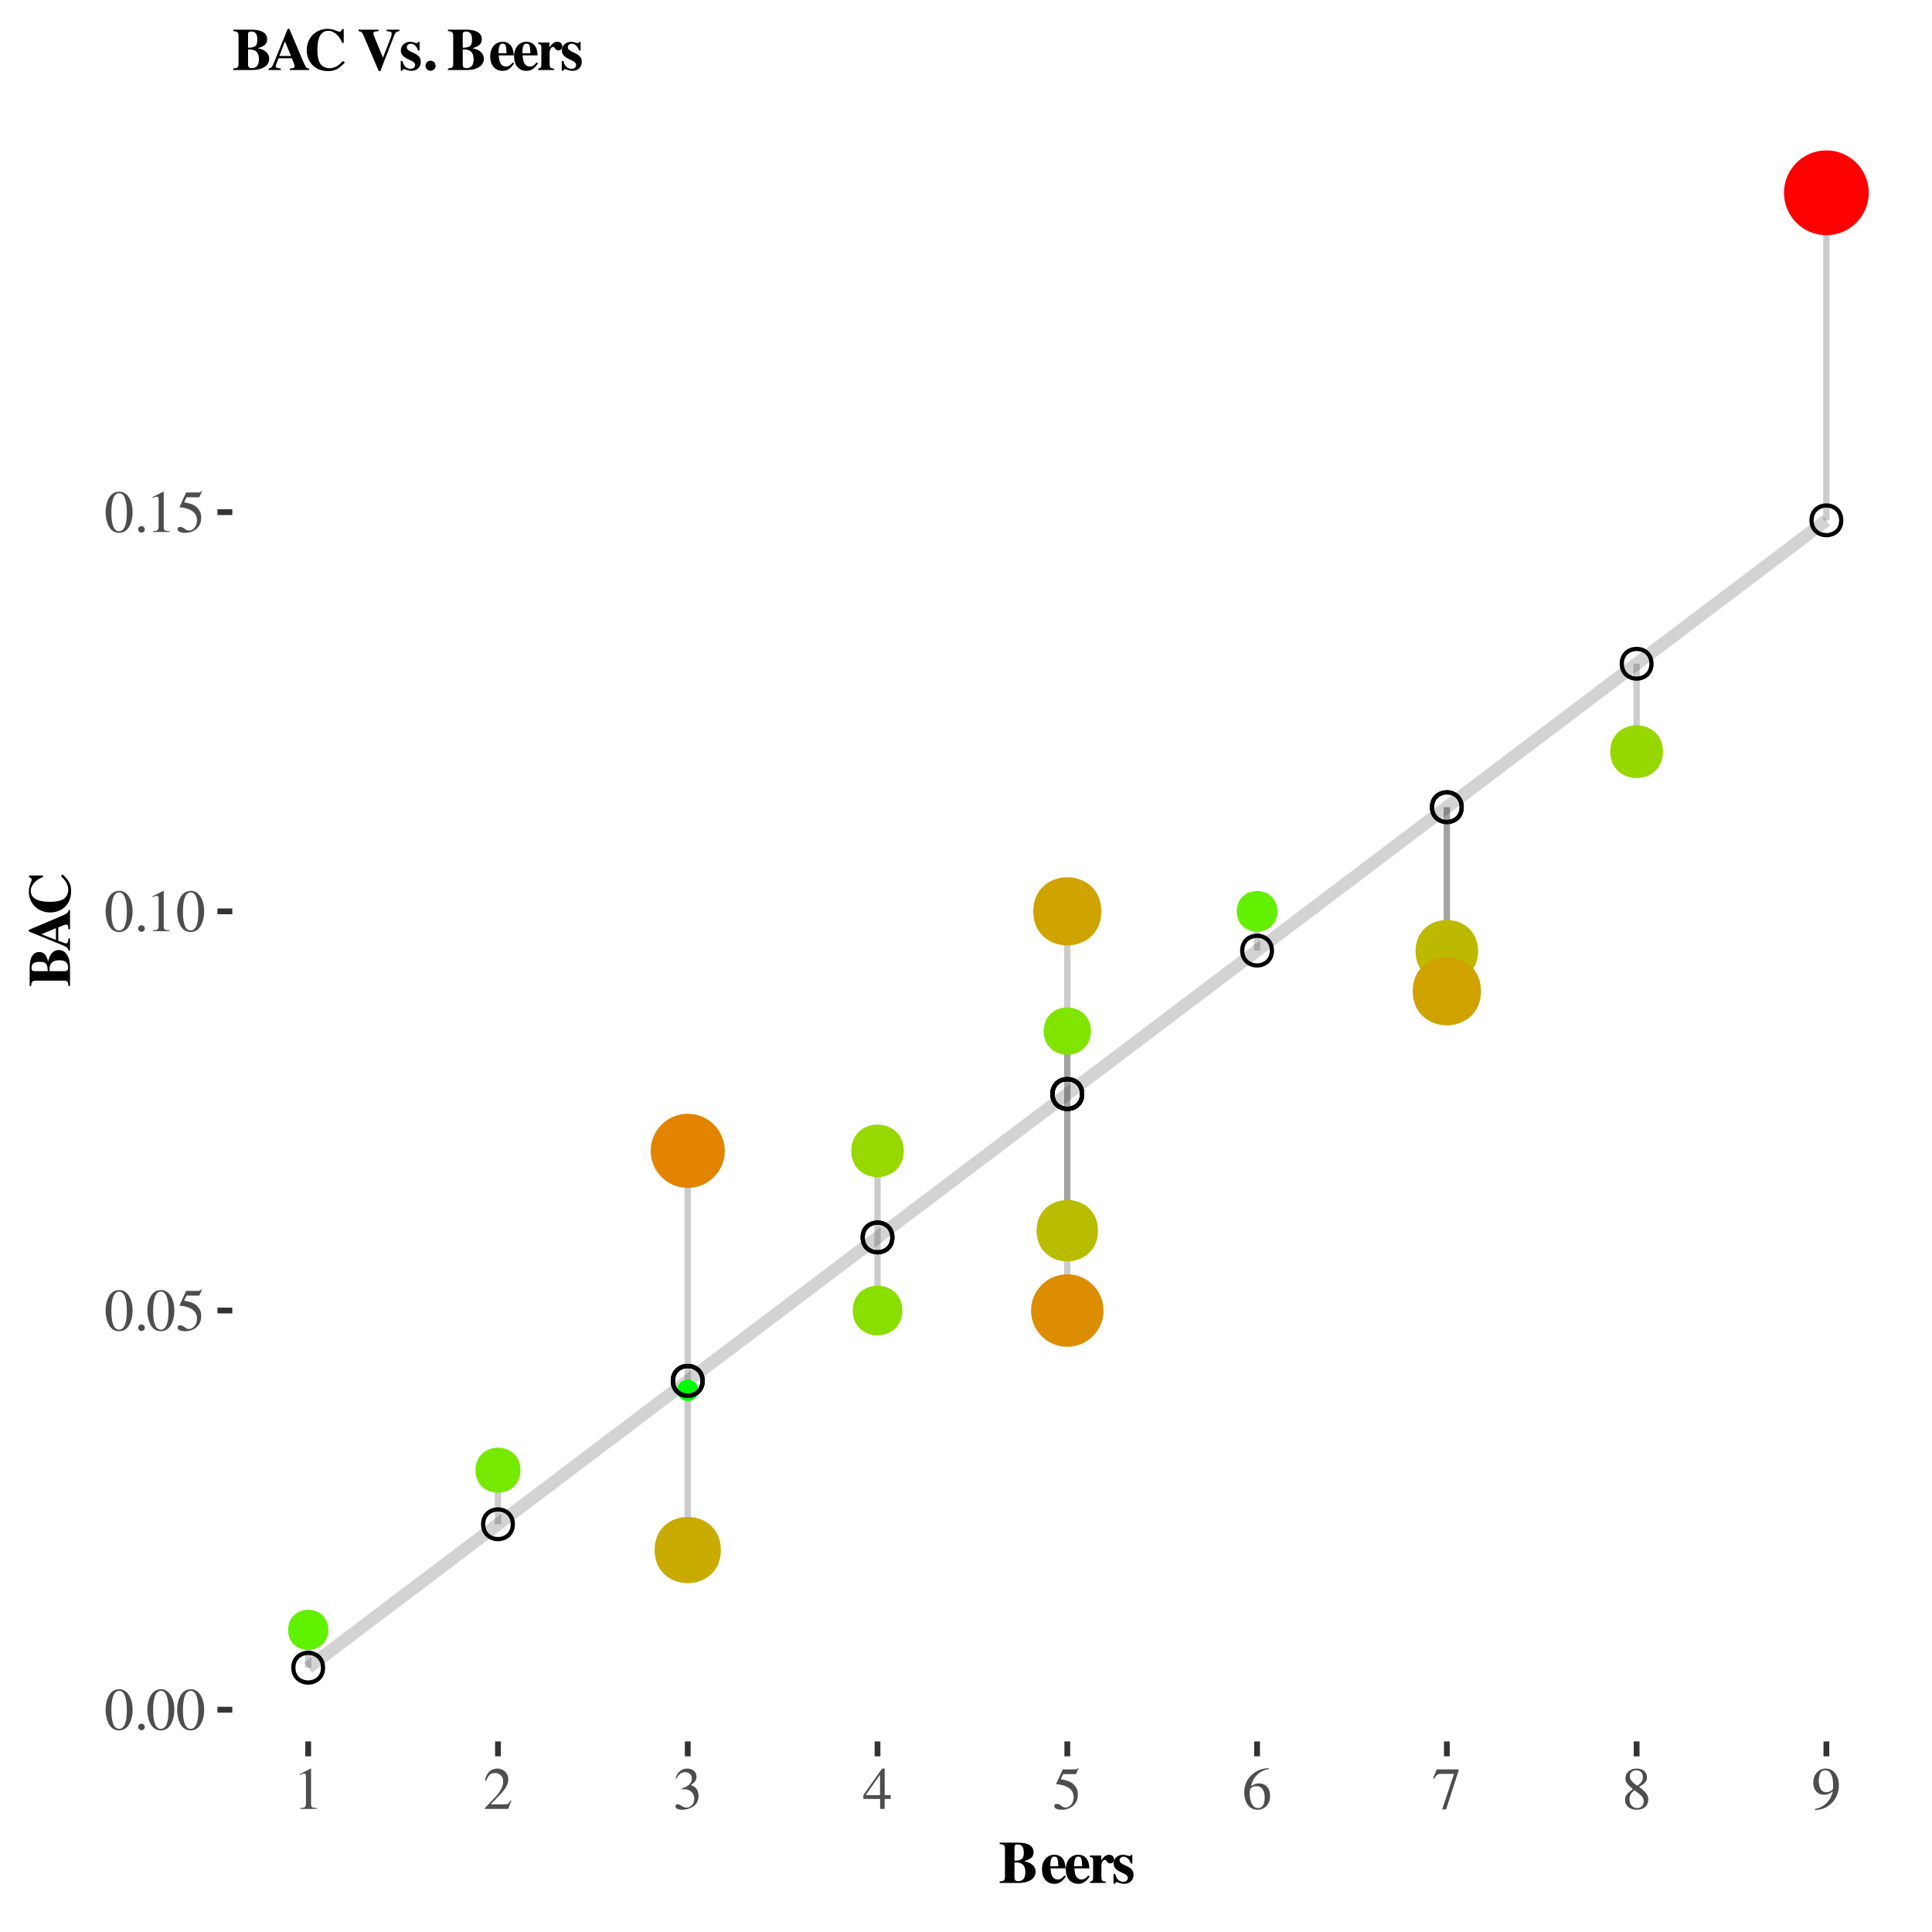 <?xml version="1.0" encoding="UTF-8"?>
<svg xmlns="http://www.w3.org/2000/svg" xmlns:xlink="http://www.w3.org/1999/xlink" width="324pt" height="324pt" viewBox="0 0 324 324" version="1.1">
<defs>
<g>
<symbol overflow="visible" id="glyph0-0">
<path style="stroke:none;" d=""/>
</symbol>
<symbol overflow="visible" id="glyph0-1">
<path style="stroke:none;" d="M 2.547 -6.766 C 1.984 -6.766 1.562 -6.594 1.203 -6.234 C 0.625 -5.688 0.234 -4.531 0.234 -3.359 C 0.234 -2.266 0.562 -1.094 1.047 -0.547 C 1.406 -0.094 1.922 0.141 2.5 0.141 C 3.016 0.141 3.438 -0.031 3.797 -0.375 C 4.375 -0.938 4.766 -2.094 4.766 -3.297 C 4.766 -5.344 3.844 -6.766 2.547 -6.766 Z M 2.516 -6.5 C 3.344 -6.5 3.797 -5.375 3.797 -3.281 C 3.797 -1.188 3.359 -0.125 2.5 -0.125 C 1.641 -0.125 1.203 -1.188 1.203 -3.266 C 1.203 -5.406 1.656 -6.5 2.516 -6.5 Z M 2.516 -6.5 "/>
</symbol>
<symbol overflow="visible" id="glyph0-2">
<path style="stroke:none;" d="M 1.25 -1 C 0.953 -1 0.703 -0.75 0.703 -0.438 C 0.703 -0.141 0.953 0.109 1.234 0.109 C 1.547 0.109 1.812 -0.125 1.812 -0.438 C 1.812 -0.734 1.547 -1 1.25 -1 Z M 1.25 -1 "/>
</symbol>
<symbol overflow="visible" id="glyph0-3">
<path style="stroke:none;" d="M 1.812 -5.828 L 3.766 -5.828 C 3.938 -5.828 3.969 -5.844 4 -5.922 L 4.375 -6.812 L 4.297 -6.875 C 4.141 -6.688 4.047 -6.625 3.828 -6.625 L 1.734 -6.625 L 0.656 -4.25 C 0.641 -4.234 0.641 -4.219 0.641 -4.203 C 0.641 -4.141 0.688 -4.125 0.766 -4.125 C 1.078 -4.125 1.469 -4.047 1.891 -3.922 C 3.047 -3.547 3.562 -2.938 3.562 -1.938 C 3.562 -0.984 2.953 -0.234 2.172 -0.234 C 1.969 -0.234 1.812 -0.297 1.516 -0.516 C 1.188 -0.766 0.969 -0.844 0.734 -0.844 C 0.453 -0.844 0.312 -0.734 0.312 -0.484 C 0.312 -0.094 0.781 0.141 1.547 0.141 C 2.375 0.141 3.094 -0.125 3.594 -0.641 C 4.047 -1.094 4.266 -1.656 4.266 -2.422 C 4.266 -3.141 4.062 -3.594 3.578 -4.094 C 3.141 -4.547 2.562 -4.766 1.391 -4.984 Z M 1.812 -5.828 "/>
</symbol>
<symbol overflow="visible" id="glyph0-4">
<path style="stroke:none;" d="M 1.188 0 L 3.938 0 L 3.938 -0.156 C 3.172 -0.156 3 -0.266 2.984 -0.734 L 2.984 -6.734 L 2.906 -6.766 L 1.109 -5.844 L 1.109 -5.703 C 1.5 -5.859 1.734 -5.938 1.828 -5.938 C 2.047 -5.938 2.125 -5.781 2.125 -5.453 L 2.125 -0.938 C 2.109 -0.297 1.938 -0.156 1.188 -0.156 Z M 1.188 0 "/>
</symbol>
<symbol overflow="visible" id="glyph0-5">
<path style="stroke:none;" d="M 4.75 -1.375 L 4.625 -1.422 C 4.25 -0.844 4.141 -0.766 3.672 -0.766 L 1.281 -0.766 L 2.953 -2.516 C 3.844 -3.453 4.234 -4.203 4.234 -4.984 C 4.234 -5.984 3.438 -6.766 2.391 -6.766 C 1.844 -6.766 1.312 -6.547 0.953 -6.141 C 0.625 -5.797 0.484 -5.484 0.312 -4.766 L 0.516 -4.719 C 0.922 -5.703 1.266 -6.016 1.969 -6.016 C 2.812 -6.016 3.375 -5.453 3.375 -4.609 C 3.375 -3.812 2.922 -2.906 2.078 -2.016 L 0.297 -0.125 L 0.297 0 L 4.203 0 Z M 4.75 -1.375 "/>
</symbol>
<symbol overflow="visible" id="glyph0-6">
<path style="stroke:none;" d="M 1.531 -3.297 C 2.125 -3.297 2.344 -3.281 2.578 -3.188 C 3.203 -2.953 3.594 -2.406 3.594 -1.703 C 3.594 -0.859 3.031 -0.219 2.297 -0.219 C 2.016 -0.219 1.812 -0.297 1.438 -0.531 C 1.156 -0.703 0.984 -0.781 0.812 -0.781 C 0.578 -0.781 0.438 -0.641 0.438 -0.438 C 0.438 -0.078 0.859 0.141 1.562 0.141 C 2.312 0.141 3.109 -0.125 3.594 -0.531 C 4.062 -0.938 4.312 -1.516 4.312 -2.188 C 4.312 -2.703 4.156 -3.172 3.875 -3.484 C 3.656 -3.703 3.469 -3.812 3.047 -4.016 C 3.719 -4.484 3.969 -4.844 3.969 -5.391 C 3.969 -6.203 3.344 -6.766 2.406 -6.766 C 1.906 -6.766 1.469 -6.594 1.109 -6.266 C 0.812 -5.984 0.656 -5.734 0.453 -5.141 L 0.594 -5.094 C 1 -5.844 1.453 -6.156 2.078 -6.156 C 2.734 -6.156 3.188 -5.734 3.188 -5.094 C 3.188 -4.734 3.031 -4.375 2.781 -4.125 C 2.484 -3.812 2.203 -3.672 1.516 -3.438 Z M 1.531 -3.297 "/>
</symbol>
<symbol overflow="visible" id="glyph0-7">
<path style="stroke:none;" d="M 4.719 -2.312 L 3.703 -2.312 L 3.703 -6.766 L 3.266 -6.766 L 0.125 -2.312 L 0.125 -1.672 L 2.938 -1.672 L 2.938 0 L 3.703 0 L 3.703 -1.672 L 4.719 -1.672 Z M 2.922 -2.312 L 0.516 -2.312 L 2.922 -5.734 Z M 2.922 -2.312 "/>
</symbol>
<symbol overflow="visible" id="glyph0-8">
<path style="stroke:none;" d="M 4.453 -6.844 C 3.312 -6.734 2.734 -6.547 2.016 -6.047 C 0.938 -5.266 0.344 -4.125 0.344 -2.797 C 0.344 -1.922 0.609 -1.047 1.047 -0.547 C 1.422 -0.094 1.953 0.141 2.578 0.141 C 3.812 0.141 4.688 -0.812 4.688 -2.188 C 4.688 -3.484 3.953 -4.281 2.797 -4.281 C 2.344 -4.281 2.156 -4.203 1.516 -3.828 C 1.797 -5.344 2.906 -6.422 4.484 -6.688 Z M 2.422 -3.812 C 3.297 -3.812 3.781 -3.094 3.781 -1.844 C 3.781 -0.75 3.391 -0.141 2.688 -0.141 C 1.812 -0.141 1.266 -1.078 1.266 -2.625 C 1.266 -3.141 1.344 -3.422 1.547 -3.562 C 1.766 -3.734 2.062 -3.812 2.422 -3.812 Z M 2.422 -3.812 "/>
</symbol>
<symbol overflow="visible" id="glyph0-9">
<path style="stroke:none;" d="M 4.484 -6.625 L 0.797 -6.625 L 0.203 -5.156 L 0.375 -5.062 C 0.781 -5.734 0.969 -5.875 1.531 -5.875 L 3.703 -5.875 L 1.719 0.078 L 2.375 0.078 L 4.484 -6.453 Z M 4.484 -6.625 "/>
</symbol>
<symbol overflow="visible" id="glyph0-10">
<path style="stroke:none;" d="M 2.906 -3.703 C 3.906 -4.25 4.234 -4.656 4.234 -5.344 C 4.234 -6.172 3.531 -6.766 2.516 -6.766 C 1.438 -6.766 0.625 -6.094 0.625 -5.188 C 0.625 -4.531 0.812 -4.234 1.859 -3.312 C 0.766 -2.484 0.562 -2.203 0.562 -1.516 C 0.562 -0.531 1.344 0.141 2.484 0.141 C 3.688 0.141 4.453 -0.516 4.453 -1.547 C 4.453 -2.312 4.109 -2.797 2.906 -3.703 Z M 2.719 -2.688 C 3.453 -2.156 3.688 -1.797 3.688 -1.234 C 3.688 -0.594 3.234 -0.141 2.594 -0.141 C 1.828 -0.141 1.312 -0.719 1.312 -1.578 C 1.312 -2.234 1.531 -2.641 2.125 -3.125 Z M 2.609 -3.891 C 1.719 -4.469 1.359 -4.938 1.359 -5.484 C 1.359 -6.062 1.812 -6.484 2.438 -6.484 C 3.125 -6.484 3.547 -6.047 3.547 -5.344 C 3.547 -4.734 3.297 -4.344 2.609 -3.891 Z M 2.609 -3.891 "/>
</symbol>
<symbol overflow="visible" id="glyph0-11">
<path style="stroke:none;" d="M 0.594 0.219 C 1.703 0.094 2.266 -0.094 2.938 -0.594 C 3.984 -1.344 4.594 -2.594 4.594 -3.938 C 4.594 -5.594 3.688 -6.766 2.375 -6.766 C 1.188 -6.766 0.297 -5.75 0.297 -4.406 C 0.297 -3.188 1.016 -2.375 2.094 -2.375 C 2.656 -2.375 3.062 -2.531 3.594 -2.938 C 3.188 -1.312 2.078 -0.234 0.562 0.016 Z M 3.625 -3.547 C 3.625 -3.344 3.578 -3.266 3.469 -3.172 C 3.203 -2.938 2.812 -2.797 2.453 -2.797 C 1.703 -2.797 1.219 -3.547 1.219 -4.734 C 1.219 -5.312 1.375 -5.906 1.594 -6.172 C 1.766 -6.375 2.016 -6.484 2.297 -6.484 C 3.172 -6.484 3.625 -5.625 3.625 -3.938 Z M 3.625 -3.547 "/>
</symbol>
<symbol overflow="visible" id="glyph1-0">
<path style="stroke:none;" d=""/>
</symbol>
<symbol overflow="visible" id="glyph1-1">
<path style="stroke:none;" d="M 0.156 0 L 3.375 0 C 5.062 0 6.188 -0.75 6.188 -1.875 C 6.188 -2.344 6 -2.734 5.656 -3.047 C 5.297 -3.344 4.953 -3.5 4.266 -3.656 C 5.422 -3.984 5.844 -4.406 5.844 -5.156 C 5.844 -6.188 4.938 -6.766 3.25 -6.766 L 0.156 -6.766 L 0.156 -6.516 C 0.828 -6.484 1.016 -6.328 1.047 -5.797 L 1.047 -0.953 C 1.016 -0.438 0.875 -0.312 0.156 -0.25 Z M 2.641 -3.438 L 2.938 -3.438 C 3.969 -3.438 4.469 -2.891 4.469 -1.797 C 4.469 -0.812 4.062 -0.312 3.25 -0.312 C 2.812 -0.312 2.641 -0.484 2.641 -0.938 Z M 2.641 -5.969 C 2.641 -6.328 2.781 -6.453 3.188 -6.453 C 3.875 -6.453 4.203 -6.031 4.203 -5.094 C 4.203 -4.047 3.875 -3.766 2.641 -3.734 Z M 2.641 -5.969 "/>
</symbol>
<symbol overflow="visible" id="glyph1-2">
<path style="stroke:none;" d="M 4.016 -1.25 C 3.609 -0.766 3.312 -0.578 2.875 -0.578 C 2.484 -0.578 2.203 -0.766 1.984 -1.109 C 1.812 -1.438 1.734 -1.766 1.688 -2.453 L 4.203 -2.453 C 4.156 -3.297 4 -3.766 3.688 -4.141 C 3.359 -4.531 2.891 -4.734 2.328 -4.734 C 1.094 -4.734 0.25 -3.734 0.25 -2.281 C 0.25 -0.812 1.062 0.141 2.312 0.141 C 3.125 0.141 3.609 -0.172 4.266 -1.109 Z M 1.641 -2.812 C 1.672 -4.016 1.844 -4.422 2.344 -4.422 C 2.812 -4.422 2.953 -4.078 2.984 -2.969 L 2.984 -2.812 Z M 1.641 -2.812 "/>
</symbol>
<symbol overflow="visible" id="glyph1-3">
<path style="stroke:none;" d="M 2.953 -0.234 C 2.344 -0.266 2.234 -0.406 2.219 -1.031 L 2.219 -2.922 C 2.219 -3.438 2.5 -3.875 2.828 -3.875 C 2.906 -3.875 3 -3.797 3.109 -3.641 C 3.297 -3.375 3.453 -3.281 3.703 -3.281 C 4.078 -3.281 4.344 -3.562 4.344 -3.938 C 4.344 -4.406 4 -4.734 3.531 -4.734 C 3.031 -4.734 2.656 -4.469 2.188 -3.797 L 2.188 -4.609 L 0.297 -4.609 L 0.297 -4.375 C 0.703 -4.312 0.812 -4.203 0.828 -3.781 L 0.828 -0.844 C 0.812 -0.422 0.719 -0.312 0.297 -0.234 L 0.297 0 L 2.953 0 Z M 2.953 -0.234 "/>
</symbol>
<symbol overflow="visible" id="glyph1-4">
<path style="stroke:none;" d="M 3.406 -3.266 L 3.406 -4.703 L 3.188 -4.703 C 3.125 -4.562 3.062 -4.516 2.938 -4.516 C 2.875 -4.516 2.781 -4.531 2.625 -4.578 C 2.297 -4.688 2.062 -4.734 1.844 -4.734 C 0.938 -4.734 0.266 -4.109 0.266 -3.266 C 0.266 -2.609 0.688 -2.156 1.688 -1.719 C 2.375 -1.422 2.656 -1.172 2.656 -0.844 C 2.656 -0.453 2.344 -0.203 1.906 -0.203 C 1.203 -0.203 0.734 -0.656 0.531 -1.516 L 0.25 -1.516 L 0.25 0.125 L 0.5 0.125 C 0.609 -0.094 0.672 -0.156 0.766 -0.156 C 0.812 -0.156 0.891 -0.125 0.984 -0.094 C 1.281 0.031 1.781 0.141 2.062 0.141 C 2.984 0.141 3.609 -0.484 3.609 -1.375 C 3.609 -2.094 3.234 -2.516 2.234 -2.938 C 1.547 -3.234 1.266 -3.484 1.266 -3.812 C 1.266 -4.156 1.547 -4.406 1.938 -4.406 C 2.203 -4.406 2.453 -4.297 2.688 -4.078 C 2.891 -3.875 3 -3.703 3.156 -3.266 Z M 3.406 -3.266 "/>
</symbol>
<symbol overflow="visible" id="glyph1-5">
<path style="stroke:none;" d="M 6.891 -0.25 C 6.453 -0.25 6.344 -0.391 5.797 -1.641 L 3.562 -6.906 L 3.297 -6.906 L 1.062 -1.422 C 0.688 -0.484 0.562 -0.344 0.094 -0.25 L 0.094 0 L 2.125 0 L 2.125 -0.25 C 1.516 -0.297 1.297 -0.406 1.297 -0.656 C 1.297 -0.797 1.375 -1.031 1.594 -1.562 L 1.734 -1.969 L 3.984 -1.969 C 4.328 -1.188 4.453 -0.828 4.453 -0.609 C 4.453 -0.391 4.312 -0.297 3.969 -0.281 C 3.922 -0.266 3.797 -0.266 3.656 -0.25 L 3.656 0 L 6.891 0 Z M 1.891 -2.359 L 2.828 -4.797 L 3.844 -2.359 Z M 1.891 -2.359 "/>
</symbol>
<symbol overflow="visible" id="glyph1-6">
<path style="stroke:none;" d="M 6.562 -1.516 C 5.984 -0.906 5.656 -0.656 5.172 -0.469 C 4.875 -0.344 4.547 -0.297 4.266 -0.297 C 3.609 -0.297 2.984 -0.641 2.688 -1.156 C 2.406 -1.688 2.266 -2.406 2.266 -3.406 C 2.266 -5.484 2.906 -6.578 4.094 -6.578 C 4.562 -6.578 4.984 -6.406 5.438 -6.016 C 5.859 -5.641 6.094 -5.297 6.438 -4.547 L 6.688 -4.547 L 6.688 -6.875 L 6.422 -6.875 C 6.266 -6.516 6.188 -6.422 5.969 -6.422 C 5.875 -6.422 5.734 -6.453 5.516 -6.562 C 4.953 -6.797 4.453 -6.906 3.984 -6.906 C 1.984 -6.906 0.484 -5.375 0.484 -3.328 C 0.484 -1.266 1.953 0.188 4.031 0.188 C 5.188 0.188 5.859 -0.156 6.875 -1.266 Z M 6.562 -1.516 "/>
</symbol>
<symbol overflow="visible" id="glyph1-7">
<path style="stroke:none;" d=""/>
</symbol>
<symbol overflow="visible" id="glyph1-8">
<path style="stroke:none;" d="M 7.016 -6.766 L 4.875 -6.766 L 4.875 -6.516 C 5.578 -6.469 5.734 -6.391 5.734 -6.062 C 5.734 -5.906 5.703 -5.797 5.547 -5.359 L 4.266 -2.062 L 2.891 -5.406 C 2.703 -5.875 2.656 -5.984 2.656 -6.125 C 2.656 -6.359 2.812 -6.469 3.188 -6.484 C 3.234 -6.484 3.375 -6.5 3.516 -6.516 L 3.516 -6.766 L 0.156 -6.766 L 0.156 -6.516 C 0.656 -6.438 0.75 -6.359 1 -5.812 L 3.562 0.188 L 3.828 0.188 L 6.109 -5.688 C 6.344 -6.312 6.484 -6.438 7.016 -6.516 Z M 7.016 -6.766 "/>
</symbol>
<symbol overflow="visible" id="glyph1-9">
<path style="stroke:none;" d="M 1.25 -1.562 C 0.797 -1.562 0.406 -1.188 0.406 -0.719 C 0.406 -0.234 0.766 0.125 1.234 0.125 C 1.719 0.125 2.094 -0.234 2.094 -0.703 C 2.094 -1.188 1.719 -1.562 1.25 -1.562 Z M 1.25 -1.562 "/>
</symbol>
<symbol overflow="visible" id="glyph2-0">
<path style="stroke:none;" d=""/>
</symbol>
<symbol overflow="visible" id="glyph2-1">
<path style="stroke:none;" d="M 0 -0.156 L 0 -3.375 C 0 -5.062 -0.75 -6.188 -1.875 -6.188 C -2.344 -6.188 -2.734 -6 -3.047 -5.656 C -3.344 -5.297 -3.5 -4.953 -3.656 -4.266 C -3.984 -5.422 -4.406 -5.844 -5.156 -5.844 C -6.188 -5.844 -6.766 -4.938 -6.766 -3.25 L -6.766 -0.156 L -6.516 -0.156 C -6.484 -0.828 -6.328 -1.016 -5.797 -1.047 L -0.953 -1.047 C -0.438 -1.016 -0.312 -0.875 -0.25 -0.156 Z M -3.438 -2.641 L -3.438 -2.938 C -3.438 -3.969 -2.891 -4.469 -1.797 -4.469 C -0.812 -4.469 -0.312 -4.062 -0.312 -3.25 C -0.312 -2.812 -0.484 -2.641 -0.938 -2.641 Z M -5.969 -2.641 C -6.328 -2.641 -6.453 -2.781 -6.453 -3.188 C -6.453 -3.875 -6.031 -4.203 -5.094 -4.203 C -4.047 -4.203 -3.766 -3.875 -3.734 -2.641 Z M -5.969 -2.641 "/>
</symbol>
<symbol overflow="visible" id="glyph2-2">
<path style="stroke:none;" d="M -0.25 -6.891 C -0.25 -6.453 -0.391 -6.344 -1.641 -5.797 L -6.906 -3.562 L -6.906 -3.297 L -1.422 -1.062 C -0.484 -0.688 -0.344 -0.562 -0.25 -0.094 L 0 -0.094 L 0 -2.125 L -0.25 -2.125 C -0.297 -1.516 -0.406 -1.297 -0.656 -1.297 C -0.797 -1.297 -1.031 -1.375 -1.562 -1.594 L -1.969 -1.734 L -1.969 -3.984 C -1.188 -4.328 -0.828 -4.453 -0.609 -4.453 C -0.391 -4.453 -0.297 -4.312 -0.281 -3.969 C -0.266 -3.922 -0.266 -3.797 -0.25 -3.656 L 0 -3.656 L 0 -6.891 Z M -2.359 -1.891 L -4.797 -2.828 L -2.359 -3.844 Z M -2.359 -1.891 "/>
</symbol>
<symbol overflow="visible" id="glyph2-3">
<path style="stroke:none;" d="M -1.516 -6.562 C -0.906 -5.984 -0.656 -5.656 -0.469 -5.172 C -0.344 -4.875 -0.297 -4.547 -0.297 -4.266 C -0.297 -3.609 -0.641 -2.984 -1.156 -2.688 C -1.688 -2.406 -2.406 -2.266 -3.406 -2.266 C -5.484 -2.266 -6.578 -2.906 -6.578 -4.094 C -6.578 -4.562 -6.406 -4.984 -6.016 -5.438 C -5.641 -5.859 -5.297 -6.094 -4.547 -6.438 L -4.547 -6.688 L -6.875 -6.688 L -6.875 -6.422 C -6.516 -6.266 -6.422 -6.188 -6.422 -5.969 C -6.422 -5.875 -6.453 -5.734 -6.562 -5.516 C -6.797 -4.953 -6.906 -4.453 -6.906 -3.984 C -6.906 -1.984 -5.375 -0.484 -3.328 -0.484 C -1.266 -0.484 0.188 -1.953 0.188 -4.031 C 0.188 -5.188 -0.156 -5.859 -1.266 -6.875 Z M -1.516 -6.562 "/>
</symbol>
</g>
</defs>
<g id="surface61">
<rect x="0" y="0" width="324" height="324" style="fill:rgb(100%,100%,100%);fill-opacity:1;stroke:none;"/>
<path style="fill:none;stroke-width:2.134;stroke-linecap:butt;stroke-linejoin:round;stroke:rgb(82.745%,82.745%,82.745%);stroke-opacity:1;stroke-miterlimit:10;" d="M 51.684 279.676 L 54.906 277.242 L 58.133 274.805 L 61.355 272.371 L 64.578 269.934 L 67.801 267.5 L 71.023 265.062 L 74.246 262.629 L 77.469 260.191 L 80.691 257.758 L 83.914 255.32 L 87.137 252.887 L 90.359 250.449 L 93.582 248.016 L 96.805 245.578 L 100.027 243.145 L 106.473 238.27 L 109.695 235.836 L 112.918 233.398 L 116.141 230.965 L 119.363 228.527 L 122.586 226.094 L 125.809 223.656 L 129.031 221.223 L 132.258 218.785 L 135.48 216.352 L 138.703 213.914 L 141.926 211.48 L 145.148 209.043 L 148.371 206.609 L 151.594 204.172 L 154.816 201.738 L 158.039 199.301 L 161.262 196.867 L 164.484 194.43 L 167.707 191.996 L 174.152 187.121 L 177.375 184.688 L 180.598 182.25 L 183.82 179.816 L 187.043 177.379 L 190.266 174.945 L 193.488 172.508 L 196.711 170.074 L 199.934 167.637 L 203.156 165.203 L 206.383 162.766 L 209.605 160.332 L 212.828 157.895 L 216.051 155.461 L 219.273 153.023 L 222.496 150.59 L 225.719 148.152 L 228.941 145.719 L 235.387 140.844 L 238.609 138.41 L 241.832 135.973 L 245.055 133.539 L 248.277 131.102 L 251.5 128.668 L 254.723 126.23 L 257.945 123.797 L 261.168 121.359 L 264.391 118.926 L 267.613 116.488 L 270.836 114.055 L 274.059 111.617 L 277.281 109.184 L 280.508 106.746 L 283.73 104.312 L 286.953 101.875 L 290.176 99.441 L 293.398 97.004 L 296.621 94.57 L 303.066 89.695 L 306.289 87.262 "/>
<path style="fill:none;stroke-width:1.067;stroke-linecap:butt;stroke-linejoin:round;stroke:rgb(0%,0%,0%);stroke-opacity:0.2;stroke-miterlimit:10;" d="M 178.988 152.832 L 178.988 183.469 "/>
<path style="fill:none;stroke-width:1.067;stroke-linecap:butt;stroke-linejoin:round;stroke:rgb(0%,0%,0%);stroke-opacity:0.2;stroke-miterlimit:10;" d="M 83.512 246.559 L 83.512 255.625 "/>
<path style="fill:none;stroke-width:1.067;stroke-linecap:butt;stroke-linejoin:round;stroke:rgb(0%,0%,0%);stroke-opacity:0.2;stroke-miterlimit:10;" d="M 306.289 32.328 L 306.289 87.262 "/>
<path style="fill:none;stroke-width:1.067;stroke-linecap:butt;stroke-linejoin:round;stroke:rgb(0%,0%,0%);stroke-opacity:0.2;stroke-miterlimit:10;" d="M 274.465 126.055 L 274.465 111.312 "/>
<path style="fill:none;stroke-width:1.067;stroke-linecap:butt;stroke-linejoin:round;stroke:rgb(0%,0%,0%);stroke-opacity:0.2;stroke-miterlimit:10;" d="M 115.336 233.168 L 115.336 231.574 "/>
<path style="fill:none;stroke-width:1.067;stroke-linecap:butt;stroke-linejoin:round;stroke:rgb(0%,0%,0%);stroke-opacity:0.2;stroke-miterlimit:10;" d="M 242.637 159.527 L 242.637 135.367 "/>
<path style="fill:none;stroke-width:1.067;stroke-linecap:butt;stroke-linejoin:round;stroke:rgb(0%,0%,0%);stroke-opacity:0.2;stroke-miterlimit:10;" d="M 115.336 193 L 115.336 231.574 "/>
<path style="fill:none;stroke-width:1.067;stroke-linecap:butt;stroke-linejoin:round;stroke:rgb(0%,0%,0%);stroke-opacity:0.2;stroke-miterlimit:10;" d="M 178.988 206.391 L 178.988 183.469 "/>
<path style="fill:none;stroke-width:1.067;stroke-linecap:butt;stroke-linejoin:round;stroke:rgb(0%,0%,0%);stroke-opacity:0.2;stroke-miterlimit:10;" d="M 115.336 259.945 L 115.336 231.574 "/>
<path style="fill:none;stroke-width:1.067;stroke-linecap:butt;stroke-linejoin:round;stroke:rgb(0%,0%,0%);stroke-opacity:0.2;stroke-miterlimit:10;" d="M 178.988 219.777 L 178.988 183.469 "/>
<path style="fill:none;stroke-width:1.067;stroke-linecap:butt;stroke-linejoin:round;stroke:rgb(0%,0%,0%);stroke-opacity:0.2;stroke-miterlimit:10;" d="M 147.16 193 L 147.16 207.52 "/>
<path style="fill:none;stroke-width:1.067;stroke-linecap:butt;stroke-linejoin:round;stroke:rgb(0%,0%,0%);stroke-opacity:0.2;stroke-miterlimit:10;" d="M 210.812 152.832 L 210.812 159.418 "/>
<path style="fill:none;stroke-width:1.067;stroke-linecap:butt;stroke-linejoin:round;stroke:rgb(0%,0%,0%);stroke-opacity:0.2;stroke-miterlimit:10;" d="M 178.988 172.918 L 178.988 183.469 "/>
<path style="fill:none;stroke-width:1.067;stroke-linecap:butt;stroke-linejoin:round;stroke:rgb(0%,0%,0%);stroke-opacity:0.2;stroke-miterlimit:10;" d="M 242.637 166.223 L 242.637 135.367 "/>
<path style="fill:none;stroke-width:1.067;stroke-linecap:butt;stroke-linejoin:round;stroke:rgb(0%,0%,0%);stroke-opacity:0.2;stroke-miterlimit:10;" d="M 51.684 273.336 L 51.684 279.676 "/>
<path style="fill:none;stroke-width:1.067;stroke-linecap:butt;stroke-linejoin:round;stroke:rgb(0%,0%,0%);stroke-opacity:0.2;stroke-miterlimit:10;" d="M 147.16 219.777 L 147.16 207.52 "/>
<path style="fill-rule:nonzero;fill:rgb(81.176%,63.922%,0%);fill-opacity:1;stroke-width:0.709;stroke-linecap:round;stroke-linejoin:round;stroke:rgb(81.176%,63.922%,0%);stroke-opacity:1;stroke-miterlimit:10;" d="M 184.344 152.832 C 184.344 159.977 173.629 159.977 173.629 152.832 C 173.629 145.688 184.344 145.688 184.344 152.832 "/>
<path style="fill-rule:nonzero;fill:rgb(46.275%,91.373%,0%);fill-opacity:1;stroke-width:0.709;stroke-linecap:round;stroke-linejoin:round;stroke:rgb(46.275%,91.373%,0%);stroke-opacity:1;stroke-miterlimit:10;" d="M 86.93 246.559 C 86.93 251.113 80.094 251.113 80.094 246.559 C 80.094 242 86.93 242 86.93 246.559 "/>
<path style="fill-rule:nonzero;fill:rgb(100%,0%,0%);fill-opacity:1;stroke-width:0.709;stroke-linecap:round;stroke-linejoin:round;stroke:rgb(100%,0%,0%);stroke-opacity:1;stroke-miterlimit:10;" d="M 313.043 32.328 C 313.043 36.062 310.02 39.086 306.289 39.086 C 302.559 39.086 299.531 36.062 299.531 32.328 C 299.531 28.598 302.559 25.574 306.289 25.574 C 310.02 25.574 313.043 28.598 313.043 32.328 "/>
<path style="fill-rule:nonzero;fill:rgb(59.216%,84.314%,0%);fill-opacity:1;stroke-width:0.709;stroke-linecap:round;stroke-linejoin:round;stroke:rgb(59.216%,84.314%,0%);stroke-opacity:1;stroke-miterlimit:10;" d="M 278.531 126.055 C 278.531 131.48 270.395 131.48 270.395 126.055 C 270.395 120.629 278.531 120.629 278.531 126.055 "/>
<path style="fill-rule:nonzero;fill:rgb(0%,100%,0%);fill-opacity:1;stroke-width:0.709;stroke-linecap:round;stroke-linejoin:round;stroke:rgb(0%,100%,0%);stroke-opacity:1;stroke-miterlimit:10;" d="M 116.758 233.168 C 116.758 235.062 113.914 235.062 113.914 233.168 C 113.914 231.273 116.758 231.273 116.758 233.168 "/>
<path style="fill-rule:nonzero;fill:rgb(73.725%,72.549%,0%);fill-opacity:1;stroke-width:0.709;stroke-linecap:round;stroke-linejoin:round;stroke:rgb(73.725%,72.549%,0%);stroke-opacity:1;stroke-miterlimit:10;" d="M 247.527 159.527 C 247.527 166.051 237.746 166.051 237.746 159.527 C 237.746 153.004 247.527 153.004 247.527 159.527 "/>
<path style="fill-rule:nonzero;fill:rgb(88.627%,51.765%,0%);fill-opacity:1;stroke-width:0.709;stroke-linecap:round;stroke-linejoin:round;stroke:rgb(88.627%,51.765%,0%);stroke-opacity:1;stroke-miterlimit:10;" d="M 121.199 193 C 121.199 196.238 118.574 198.863 115.336 198.863 C 112.098 198.863 109.473 196.238 109.473 193 C 109.473 189.762 112.098 187.137 115.336 187.137 C 118.574 187.137 121.199 189.762 121.199 193 "/>
<path style="fill-rule:nonzero;fill:rgb(72.157%,74.118%,0%);fill-opacity:1;stroke-width:0.709;stroke-linecap:round;stroke-linejoin:round;stroke:rgb(72.157%,74.118%,0%);stroke-opacity:1;stroke-miterlimit:10;" d="M 183.781 206.391 C 183.781 212.781 174.191 212.781 174.191 206.391 C 174.191 199.996 183.781 199.996 183.781 206.391 "/>
<path style="fill-rule:nonzero;fill:rgb(78.824%,67.059%,0%);fill-opacity:1;stroke-width:0.709;stroke-linecap:round;stroke-linejoin:round;stroke:rgb(78.824%,67.059%,0%);stroke-opacity:1;stroke-miterlimit:10;" d="M 120.539 259.945 C 120.539 266.883 110.133 266.883 110.133 259.945 C 110.133 253.012 120.539 253.012 120.539 259.945 "/>
<path style="fill-rule:nonzero;fill:rgb(86.667%,55.294%,0%);fill-opacity:1;stroke-width:0.709;stroke-linecap:round;stroke-linejoin:round;stroke:rgb(86.667%,55.294%,0%);stroke-opacity:1;stroke-miterlimit:10;" d="M 184.711 219.777 C 184.711 222.941 182.148 225.504 178.988 225.504 C 175.824 225.504 173.262 222.941 173.262 219.777 C 173.262 216.617 175.824 214.055 178.988 214.055 C 182.148 214.055 184.711 216.617 184.711 219.777 "/>
<path style="fill-rule:nonzero;fill:rgb(58.824%,84.706%,0%);fill-opacity:1;stroke-width:0.709;stroke-linecap:round;stroke-linejoin:round;stroke:rgb(58.824%,84.706%,0%);stroke-opacity:1;stroke-miterlimit:10;" d="M 151.211 193 C 151.211 198.398 143.113 198.398 143.113 193 C 143.113 187.602 151.211 187.602 151.211 193 "/>
<path style="fill-rule:nonzero;fill:rgb(38.431%,94.118%,0%);fill-opacity:1;stroke-width:0.709;stroke-linecap:round;stroke-linejoin:round;stroke:rgb(38.431%,94.118%,0%);stroke-opacity:1;stroke-miterlimit:10;" d="M 213.867 152.832 C 213.867 156.902 207.758 156.902 207.758 152.832 C 207.758 148.762 213.867 148.762 213.867 152.832 "/>
<path style="fill-rule:nonzero;fill:rgb(50.196%,89.412%,0%);fill-opacity:1;stroke-width:0.709;stroke-linecap:round;stroke-linejoin:round;stroke:rgb(50.196%,89.412%,0%);stroke-opacity:1;stroke-miterlimit:10;" d="M 182.594 172.918 C 182.594 177.727 175.379 177.727 175.379 172.918 C 175.379 168.105 182.594 168.105 182.594 172.918 "/>
<path style="fill-rule:nonzero;fill:rgb(81.569%,63.529%,0%);fill-opacity:1;stroke-width:0.709;stroke-linecap:round;stroke-linejoin:round;stroke:rgb(81.569%,63.529%,0%);stroke-opacity:1;stroke-miterlimit:10;" d="M 248.012 166.223 C 248.012 173.387 237.266 173.387 237.266 166.223 C 237.266 159.059 248.012 159.059 248.012 166.223 "/>
<path style="fill-rule:nonzero;fill:rgb(37.647%,94.51%,0%);fill-opacity:1;stroke-width:0.709;stroke-linecap:round;stroke-linejoin:round;stroke:rgb(37.647%,94.51%,0%);stroke-opacity:1;stroke-miterlimit:10;" d="M 54.699 273.336 C 54.699 277.352 48.672 277.352 48.672 273.336 C 48.672 269.316 54.699 269.316 54.699 273.336 "/>
<path style="fill-rule:nonzero;fill:rgb(54.118%,87.451%,0%);fill-opacity:1;stroke-width:0.709;stroke-linecap:round;stroke-linejoin:round;stroke:rgb(54.118%,87.451%,0%);stroke-opacity:1;stroke-miterlimit:10;" d="M 150.969 219.777 C 150.969 224.855 143.355 224.855 143.355 219.777 C 143.355 214.703 150.969 214.703 150.969 219.777 "/>
<path style="fill:none;stroke-width:0.709;stroke-linecap:round;stroke-linejoin:round;stroke:rgb(0%,0%,0%);stroke-opacity:1;stroke-miterlimit:10;" d="M 181.477 183.469 C 181.477 186.789 176.5 186.789 176.5 183.469 C 176.5 180.152 181.477 180.152 181.477 183.469 "/>
<path style="fill:none;stroke-width:0.709;stroke-linecap:round;stroke-linejoin:round;stroke:rgb(0%,0%,0%);stroke-opacity:1;stroke-miterlimit:10;" d="M 86 255.625 C 86 258.941 81.023 258.941 81.023 255.625 C 81.023 252.309 86 252.309 86 255.625 "/>
<path style="fill:none;stroke-width:0.709;stroke-linecap:round;stroke-linejoin:round;stroke:rgb(0%,0%,0%);stroke-opacity:1;stroke-miterlimit:10;" d="M 308.777 87.262 C 308.777 90.578 303.801 90.578 303.801 87.262 C 303.801 83.945 308.777 83.945 308.777 87.262 "/>
<path style="fill:none;stroke-width:0.709;stroke-linecap:round;stroke-linejoin:round;stroke:rgb(0%,0%,0%);stroke-opacity:1;stroke-miterlimit:10;" d="M 276.953 111.312 C 276.953 114.633 271.977 114.633 271.977 111.312 C 271.977 107.996 276.953 107.996 276.953 111.312 "/>
<path style="fill:none;stroke-width:0.709;stroke-linecap:round;stroke-linejoin:round;stroke:rgb(0%,0%,0%);stroke-opacity:1;stroke-miterlimit:10;" d="M 117.824 231.574 C 117.824 234.891 112.848 234.891 112.848 231.574 C 112.848 228.254 117.824 228.254 117.824 231.574 "/>
<path style="fill:none;stroke-width:0.709;stroke-linecap:round;stroke-linejoin:round;stroke:rgb(0%,0%,0%);stroke-opacity:1;stroke-miterlimit:10;" d="M 245.125 135.367 C 245.125 138.684 240.148 138.684 240.148 135.367 C 240.148 132.047 245.125 132.047 245.125 135.367 "/>
<path style="fill:none;stroke-width:0.709;stroke-linecap:round;stroke-linejoin:round;stroke:rgb(0%,0%,0%);stroke-opacity:1;stroke-miterlimit:10;" d="M 117.824 231.574 C 117.824 234.891 112.848 234.891 112.848 231.574 C 112.848 228.254 117.824 228.254 117.824 231.574 "/>
<path style="fill:none;stroke-width:0.709;stroke-linecap:round;stroke-linejoin:round;stroke:rgb(0%,0%,0%);stroke-opacity:1;stroke-miterlimit:10;" d="M 181.477 183.469 C 181.477 186.789 176.5 186.789 176.5 183.469 C 176.5 180.152 181.477 180.152 181.477 183.469 "/>
<path style="fill:none;stroke-width:0.709;stroke-linecap:round;stroke-linejoin:round;stroke:rgb(0%,0%,0%);stroke-opacity:1;stroke-miterlimit:10;" d="M 117.824 231.574 C 117.824 234.891 112.848 234.891 112.848 231.574 C 112.848 228.254 117.824 228.254 117.824 231.574 "/>
<path style="fill:none;stroke-width:0.709;stroke-linecap:round;stroke-linejoin:round;stroke:rgb(0%,0%,0%);stroke-opacity:1;stroke-miterlimit:10;" d="M 181.477 183.469 C 181.477 186.789 176.5 186.789 176.5 183.469 C 176.5 180.152 181.477 180.152 181.477 183.469 "/>
<path style="fill:none;stroke-width:0.709;stroke-linecap:round;stroke-linejoin:round;stroke:rgb(0%,0%,0%);stroke-opacity:1;stroke-miterlimit:10;" d="M 149.648 207.52 C 149.648 210.84 144.672 210.84 144.672 207.52 C 144.672 204.203 149.648 204.203 149.648 207.52 "/>
<path style="fill:none;stroke-width:0.709;stroke-linecap:round;stroke-linejoin:round;stroke:rgb(0%,0%,0%);stroke-opacity:1;stroke-miterlimit:10;" d="M 213.301 159.418 C 213.301 162.734 208.324 162.734 208.324 159.418 C 208.324 156.102 213.301 156.102 213.301 159.418 "/>
<path style="fill:none;stroke-width:0.709;stroke-linecap:round;stroke-linejoin:round;stroke:rgb(0%,0%,0%);stroke-opacity:1;stroke-miterlimit:10;" d="M 181.477 183.469 C 181.477 186.789 176.5 186.789 176.5 183.469 C 176.5 180.152 181.477 180.152 181.477 183.469 "/>
<path style="fill:none;stroke-width:0.709;stroke-linecap:round;stroke-linejoin:round;stroke:rgb(0%,0%,0%);stroke-opacity:1;stroke-miterlimit:10;" d="M 245.125 135.367 C 245.125 138.684 240.148 138.684 240.148 135.367 C 240.148 132.047 245.125 132.047 245.125 135.367 "/>
<path style="fill:none;stroke-width:0.709;stroke-linecap:round;stroke-linejoin:round;stroke:rgb(0%,0%,0%);stroke-opacity:1;stroke-miterlimit:10;" d="M 54.172 279.676 C 54.172 282.996 49.195 282.996 49.195 279.676 C 49.195 276.359 54.172 276.359 54.172 279.676 "/>
<path style="fill:none;stroke-width:0.709;stroke-linecap:round;stroke-linejoin:round;stroke:rgb(0%,0%,0%);stroke-opacity:1;stroke-miterlimit:10;" d="M 149.648 207.52 C 149.648 210.84 144.672 210.84 144.672 207.52 C 144.672 204.203 149.648 204.203 149.648 207.52 "/>
<g style="fill:rgb(30.196%,30.196%,30.196%);fill-opacity:1;">
  <use xlink:href="#glyph0-1" x="17.473" y="290.053"/>
  <use xlink:href="#glyph0-2" x="22.473" y="290.053"/>
  <use xlink:href="#glyph0-1" x="24.473" y="290.053"/>
  <use xlink:href="#glyph0-1" x="29.473" y="290.053"/>
</g>
<g style="fill:rgb(30.196%,30.196%,30.196%);fill-opacity:1;">
  <use xlink:href="#glyph0-1" x="17.473" y="223.107"/>
  <use xlink:href="#glyph0-2" x="22.473" y="223.107"/>
  <use xlink:href="#glyph0-1" x="24.473" y="223.107"/>
  <use xlink:href="#glyph0-3" x="29.473" y="223.107"/>
</g>
<g style="fill:rgb(30.196%,30.196%,30.196%);fill-opacity:1;">
  <use xlink:href="#glyph0-1" x="17.473" y="156.162"/>
  <use xlink:href="#glyph0-2" x="22.473" y="156.162"/>
  <use xlink:href="#glyph0-4" x="24.473" y="156.162"/>
  <use xlink:href="#glyph0-1" x="29.473" y="156.162"/>
</g>
<g style="fill:rgb(30.196%,30.196%,30.196%);fill-opacity:1;">
  <use xlink:href="#glyph0-1" x="17.473" y="89.217"/>
  <use xlink:href="#glyph0-2" x="22.473" y="89.217"/>
  <use xlink:href="#glyph0-4" x="24.473" y="89.217"/>
  <use xlink:href="#glyph0-3" x="29.473" y="89.217"/>
</g>
<path style="fill:none;stroke-width:0.97;stroke-linecap:butt;stroke-linejoin:round;stroke:rgb(20%,20%,20%);stroke-opacity:1;stroke-miterlimit:10;" d="M 36.465 286.723 L 38.957 286.723 "/>
<path style="fill:none;stroke-width:0.97;stroke-linecap:butt;stroke-linejoin:round;stroke:rgb(20%,20%,20%);stroke-opacity:1;stroke-miterlimit:10;" d="M 36.465 219.777 L 38.957 219.777 "/>
<path style="fill:none;stroke-width:0.97;stroke-linecap:butt;stroke-linejoin:round;stroke:rgb(20%,20%,20%);stroke-opacity:1;stroke-miterlimit:10;" d="M 36.465 152.832 L 38.957 152.832 "/>
<path style="fill:none;stroke-width:0.97;stroke-linecap:butt;stroke-linejoin:round;stroke:rgb(20%,20%,20%);stroke-opacity:1;stroke-miterlimit:10;" d="M 36.465 85.887 L 38.957 85.887 "/>
<path style="fill:none;stroke-width:0.97;stroke-linecap:butt;stroke-linejoin:round;stroke:rgb(20%,20%,20%);stroke-opacity:1;stroke-miterlimit:10;" d="M 51.684 294.535 L 51.684 292.043 "/>
<path style="fill:none;stroke-width:0.97;stroke-linecap:butt;stroke-linejoin:round;stroke:rgb(20%,20%,20%);stroke-opacity:1;stroke-miterlimit:10;" d="M 83.512 294.535 L 83.512 292.043 "/>
<path style="fill:none;stroke-width:0.97;stroke-linecap:butt;stroke-linejoin:round;stroke:rgb(20%,20%,20%);stroke-opacity:1;stroke-miterlimit:10;" d="M 115.336 294.535 L 115.336 292.043 "/>
<path style="fill:none;stroke-width:0.97;stroke-linecap:butt;stroke-linejoin:round;stroke:rgb(20%,20%,20%);stroke-opacity:1;stroke-miterlimit:10;" d="M 147.16 294.535 L 147.16 292.043 "/>
<path style="fill:none;stroke-width:0.97;stroke-linecap:butt;stroke-linejoin:round;stroke:rgb(20%,20%,20%);stroke-opacity:1;stroke-miterlimit:10;" d="M 178.988 294.535 L 178.988 292.043 "/>
<path style="fill:none;stroke-width:0.97;stroke-linecap:butt;stroke-linejoin:round;stroke:rgb(20%,20%,20%);stroke-opacity:1;stroke-miterlimit:10;" d="M 210.812 294.535 L 210.812 292.043 "/>
<path style="fill:none;stroke-width:0.97;stroke-linecap:butt;stroke-linejoin:round;stroke:rgb(20%,20%,20%);stroke-opacity:1;stroke-miterlimit:10;" d="M 242.637 294.535 L 242.637 292.043 "/>
<path style="fill:none;stroke-width:0.97;stroke-linecap:butt;stroke-linejoin:round;stroke:rgb(20%,20%,20%);stroke-opacity:1;stroke-miterlimit:10;" d="M 274.465 294.535 L 274.465 292.043 "/>
<path style="fill:none;stroke-width:0.97;stroke-linecap:butt;stroke-linejoin:round;stroke:rgb(20%,20%,20%);stroke-opacity:1;stroke-miterlimit:10;" d="M 306.289 294.535 L 306.289 292.043 "/>
<g style="fill:rgb(30.196%,30.196%,30.196%);fill-opacity:1;">
  <use xlink:href="#glyph0-4" x="49.184" y="303.357"/>
</g>
<g style="fill:rgb(30.196%,30.196%,30.196%);fill-opacity:1;">
  <use xlink:href="#glyph0-5" x="81.012" y="303.357"/>
</g>
<g style="fill:rgb(30.196%,30.196%,30.196%);fill-opacity:1;">
  <use xlink:href="#glyph0-6" x="112.836" y="303.357"/>
</g>
<g style="fill:rgb(30.196%,30.196%,30.196%);fill-opacity:1;">
  <use xlink:href="#glyph0-7" x="144.66" y="303.357"/>
</g>
<g style="fill:rgb(30.196%,30.196%,30.196%);fill-opacity:1;">
  <use xlink:href="#glyph0-3" x="176.488" y="303.357"/>
</g>
<g style="fill:rgb(30.196%,30.196%,30.196%);fill-opacity:1;">
  <use xlink:href="#glyph0-8" x="208.312" y="303.357"/>
</g>
<g style="fill:rgb(30.196%,30.196%,30.196%);fill-opacity:1;">
  <use xlink:href="#glyph0-9" x="240.137" y="303.357"/>
</g>
<g style="fill:rgb(30.196%,30.196%,30.196%);fill-opacity:1;">
  <use xlink:href="#glyph0-10" x="271.965" y="303.357"/>
</g>
<g style="fill:rgb(30.196%,30.196%,30.196%);fill-opacity:1;">
  <use xlink:href="#glyph0-11" x="303.789" y="303.357"/>
</g>
<g style="fill:rgb(0%,0%,0%);fill-opacity:1;">
  <use xlink:href="#glyph1-1" x="167.488" y="315.779"/>
  <use xlink:href="#glyph1-2" x="174.488" y="315.779"/>
  <use xlink:href="#glyph1-2" x="178.488" y="315.779"/>
  <use xlink:href="#glyph1-3" x="182.488" y="315.779"/>
  <use xlink:href="#glyph1-4" x="186.488" y="315.779"/>
</g>
<g style="fill:rgb(0%,0%,0%);fill-opacity:1;">
  <use xlink:href="#glyph2-1" x="11.74" y="165.504"/>
  <use xlink:href="#glyph2-2" x="11.74" y="159.504"/>
  <use xlink:href="#glyph2-3" x="11.74" y="153.504"/>
</g>
<g style="fill:rgb(0%,0%,0%);fill-opacity:1;">
  <use xlink:href="#glyph1-1" x="38.957" y="11.74"/>
  <use xlink:href="#glyph1-5" x="44.957" y="11.74"/>
  <use xlink:href="#glyph1-6" x="50.957" y="11.74"/>
  <use xlink:href="#glyph1-7" x="57.957" y="11.74"/>
  <use xlink:href="#glyph1-8" x="59.957" y="11.74"/>
  <use xlink:href="#glyph1-4" x="66.957" y="11.74"/>
  <use xlink:href="#glyph1-9" x="70.957" y="11.74"/>
  <use xlink:href="#glyph1-7" x="72.957" y="11.74"/>
  <use xlink:href="#glyph1-1" x="74.957" y="11.74"/>
  <use xlink:href="#glyph1-2" x="81.957" y="11.74"/>
  <use xlink:href="#glyph1-2" x="85.957" y="11.74"/>
  <use xlink:href="#glyph1-3" x="89.957" y="11.74"/>
  <use xlink:href="#glyph1-4" x="93.957" y="11.74"/>
</g>
</g>
</svg>
